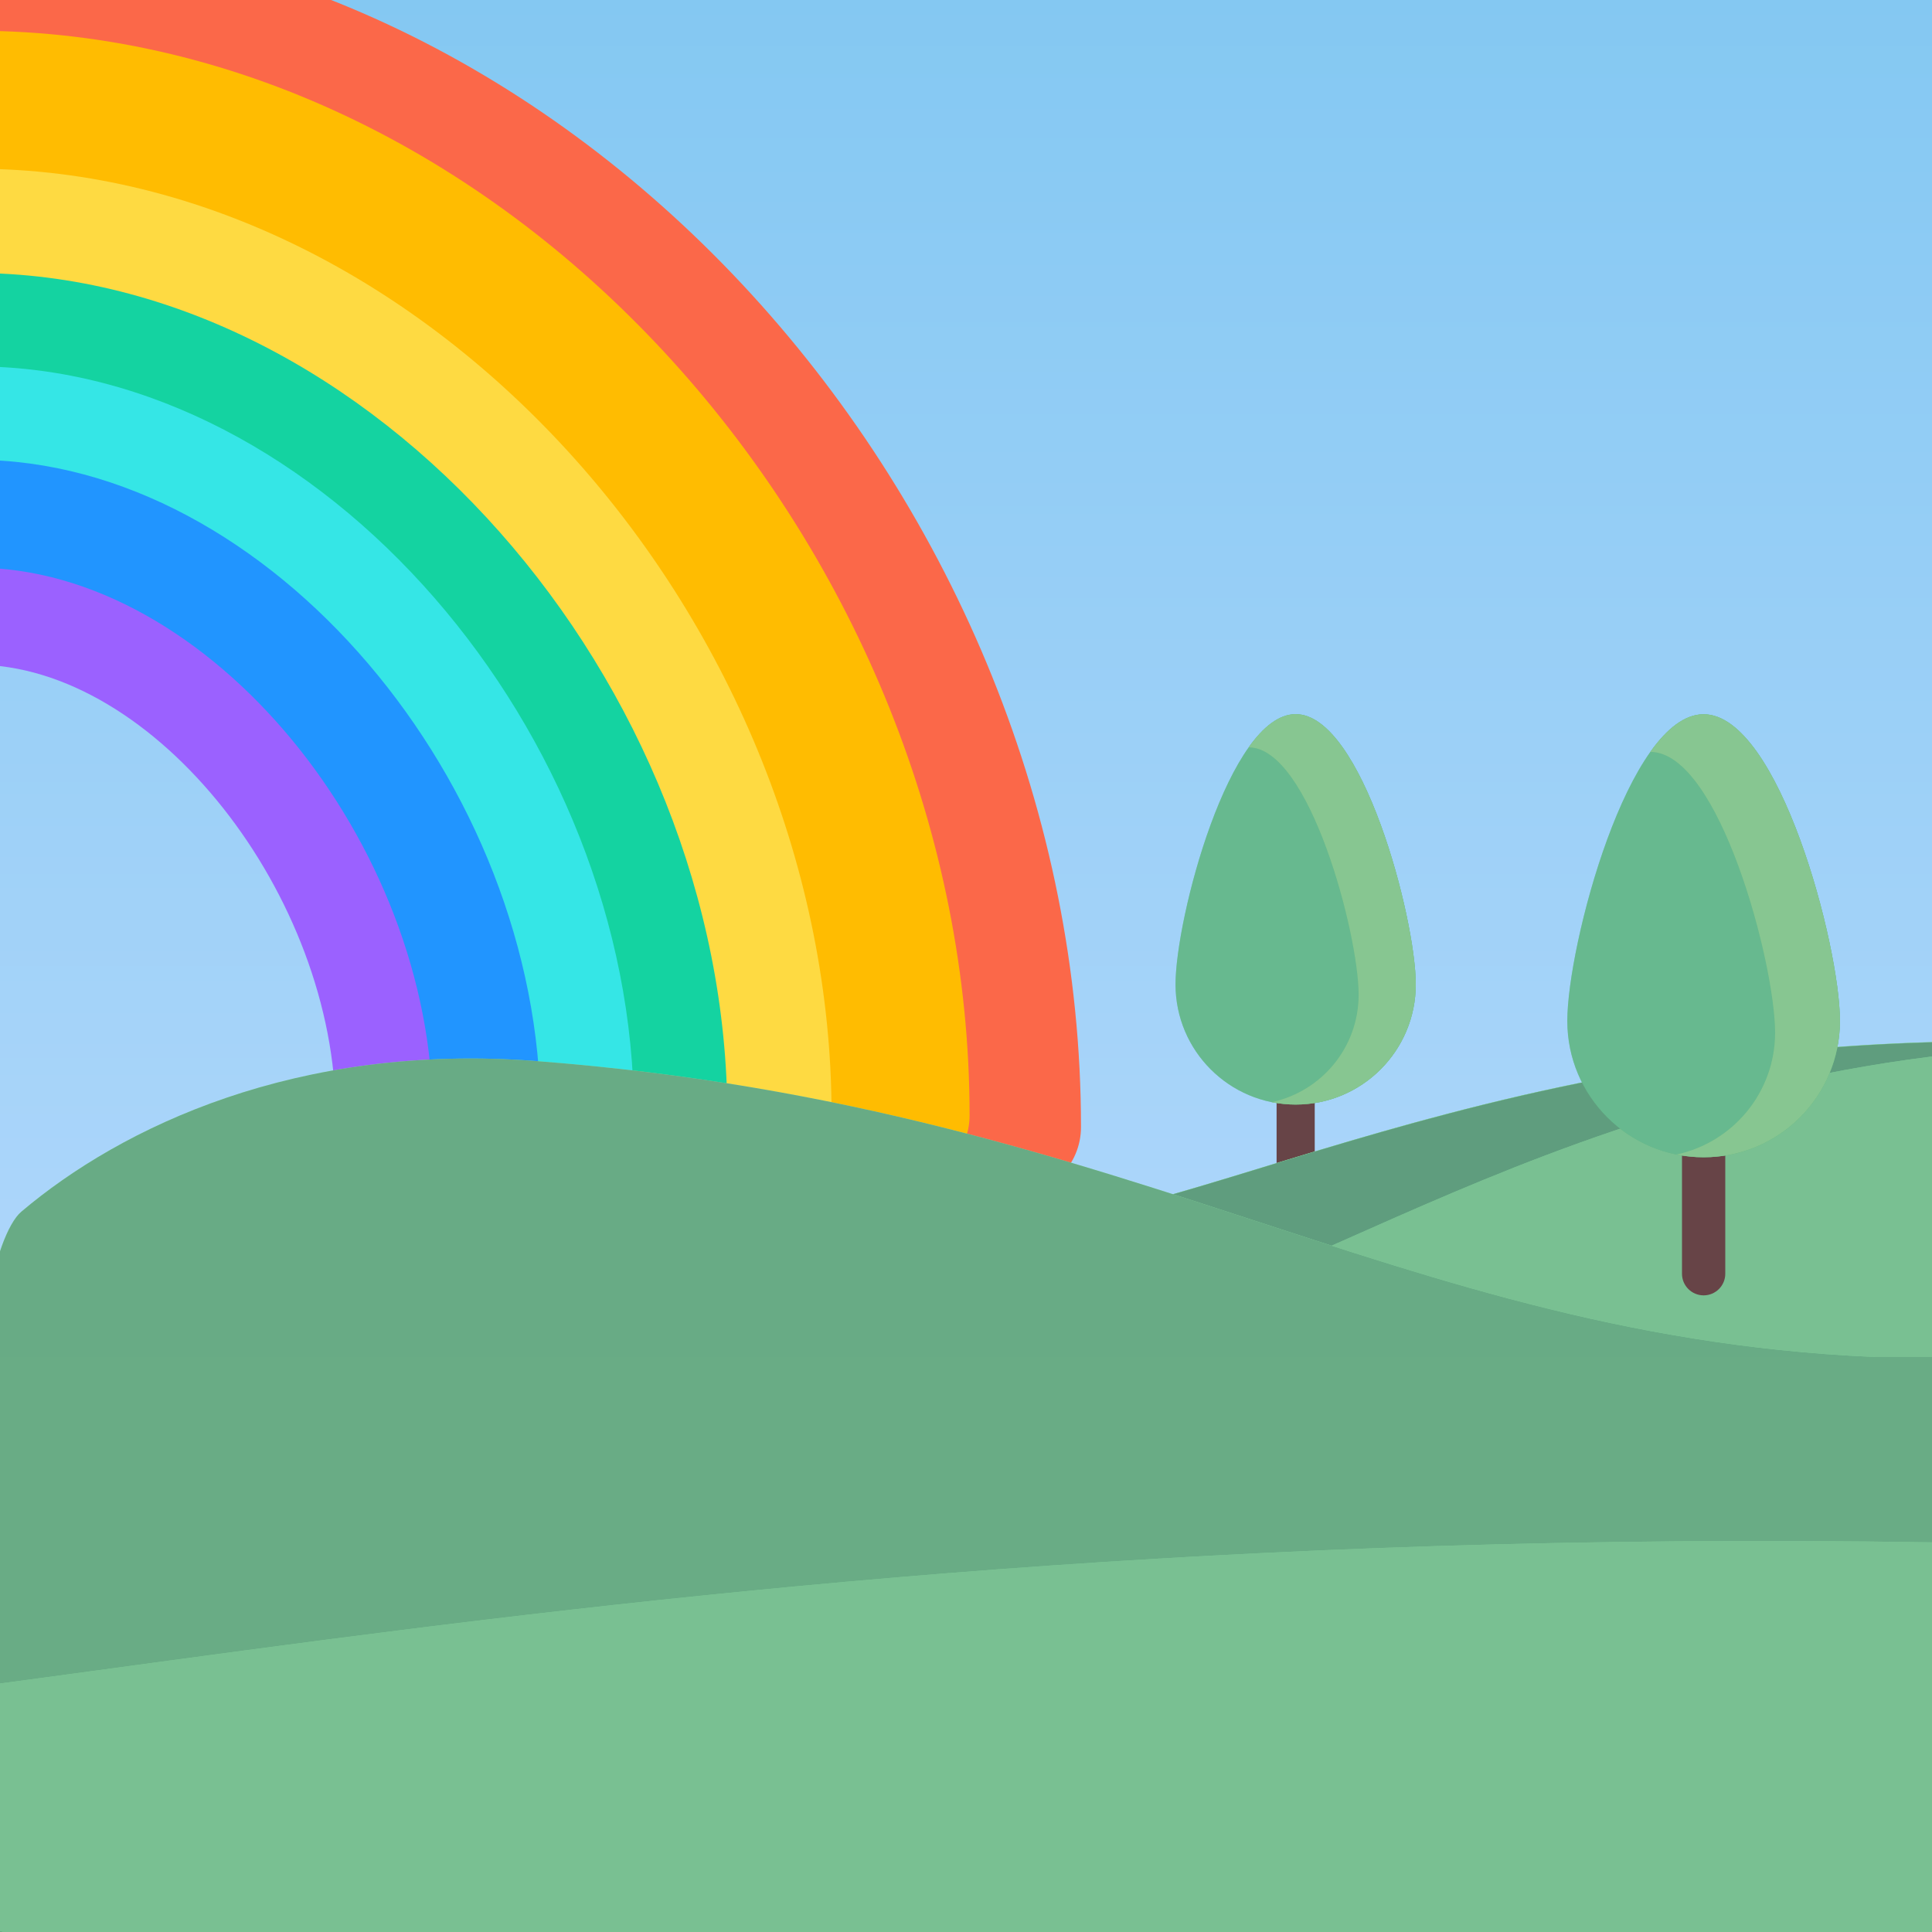 <svg width="84" height="84" viewBox="0 0 84 84" fill="none" xmlns="http://www.w3.org/2000/svg">
<g id="Weather / Morning / Bright" clip-path="url(#clip0_2_771)">
<g id="forest">
<rect id="Rectangle 13" width="84" height="84" fill="url(#paint0_linear_2_771)"/>
<g id="Group 7">
<path id="Path" d="M-1.078 22.898C10.462 22.898 20.594 35.965 20.594 48.492C20.594 50.149 19.251 51.492 17.594 51.492C15.937 51.492 14.594 50.149 14.594 48.492C14.594 38.993 6.766 28.898 -1.078 28.898C-8.89 28.898 -16.594 38.95 -16.594 48.492C-16.594 50.149 -17.937 51.492 -19.594 51.492C-21.251 51.492 -22.594 50.149 -22.594 48.492C-22.594 35.932 -12.605 22.898 -1.078 22.898Z" fill="#9B61FF"/>
<path id="Path_2" d="M-1.078 18.68C12.732 18.68 24.812 33.615 24.812 48.492C24.812 50.149 23.469 51.492 21.812 51.492C20.156 51.492 18.812 50.149 18.812 48.492C18.812 36.682 9.105 24.68 -1.078 24.68C-11.23 24.68 -20.812 36.64 -20.812 48.492C-20.812 50.149 -22.156 51.492 -23.812 51.492C-25.469 51.492 -26.812 50.149 -26.812 48.492C-26.812 33.583 -14.872 18.68 -1.078 18.68Z" fill="#2195FF"/>
<path id="Path_3" d="M-1.078 13.992C15.274 13.992 29.5 31.009 29.5 48.492C29.5 50.149 28.157 51.492 26.5 51.492C24.843 51.492 23.5 50.149 23.5 48.492C23.5 34.109 11.699 19.992 -1.078 19.992C-13.824 19.992 -25.5 34.069 -25.5 48.492C-25.5 50.149 -26.843 51.492 -28.5 51.492C-30.157 51.492 -31.5 50.149 -31.5 48.492C-31.5 30.978 -17.412 13.992 -1.078 13.992Z" fill="#35E6E6"/>
<path id="Path_4" d="M-1.078 9.93C17.488 9.93 33.562 28.754 33.562 48.492C33.562 50.149 32.219 51.492 30.562 51.492C28.906 51.492 27.562 50.149 27.562 48.492C27.562 31.876 13.945 15.93 -1.078 15.93C-16.071 15.93 -29.562 31.837 -29.562 48.492C-29.562 50.149 -30.906 51.492 -32.562 51.492C-34.219 51.492 -35.562 50.149 -35.562 48.492C-35.562 28.723 -19.624 9.93 -1.078 9.93Z" fill="#14D3A1"/>
<path id="Path_5" d="M-1.156 5.867C19.672 5.867 37.625 26.536 37.625 48.57C37.625 50.227 36.282 51.57 34.625 51.57C32.968 51.57 31.625 50.227 31.625 48.57C31.625 29.677 16.156 11.867 -1.156 11.867C-18.438 11.867 -33.781 29.639 -33.781 48.57C-33.781 50.227 -35.124 51.57 -36.781 51.57C-38.438 51.57 -39.781 50.227 -39.781 48.57C-39.781 26.505 -21.964 5.867 -1.156 5.867Z" fill="#FEDA42"/>
<path id="Path_6" d="M-1.078 -3C24.846 -3 47 21.815 47 49C47 50.657 45.657 52 44 52C42.343 52 41 50.657 41 49C41 24.987 21.371 3 -1.078 3C-23.497 3 -43 24.951 -43 49C-43 50.657 -44.343 52 -46 52C-47.657 52 -49 50.657 -49 49C-49 21.784 -26.979 -3 -1.078 -3Z" fill="#FB6849"/>
<path id="Path_7" d="M-1.078 1.336C22.189 1.336 42.156 23.99 42.156 48.492C42.156 50.149 40.813 51.492 39.156 51.492C37.499 51.492 36.156 50.149 36.156 48.492C36.156 27.147 18.695 7.336 -1.078 7.336C-20.821 7.336 -38.156 27.11 -38.156 48.492C-38.156 50.149 -39.499 51.492 -41.156 51.492C-42.813 51.492 -44.156 50.149 -44.156 48.492C-44.156 23.959 -24.323 1.336 -1.078 1.336Z" fill="#FFBC01"/>
</g>
<g id="Group">
<path id="Path_8" d="M56.333 53.315C55.874 53.315 55.504 52.944 55.504 52.487V43.562C55.504 43.105 55.875 42.733 56.333 42.733C56.791 42.733 57.162 43.105 57.162 43.562V52.487C57.162 52.944 56.791 53.315 56.333 53.315Z" fill="#674447"/>
<g id="Path_9">
<path d="M61.555 42.802C61.555 45.686 59.217 48.024 56.333 48.024C53.448 48.024 51.11 45.686 51.11 42.802C51.11 39.917 53.448 31.051 56.333 31.051C59.217 31.051 61.555 39.917 61.555 42.802Z" fill="#43AB5F"/>
<path d="M61.555 42.802C61.555 45.686 59.217 48.024 56.333 48.024C53.448 48.024 51.11 45.686 51.11 42.802C51.11 39.917 53.448 31.051 56.333 31.051C59.217 31.051 61.555 39.917 61.555 42.802Z" fill="#BBDBFE" fill-opacity="0.3"/>
</g>
<g id="Path_10">
<path d="M56.333 31.051C55.608 31.051 54.919 31.61 54.292 32.493H54.292C56.932 32.493 59.072 40.608 59.072 43.248C59.072 45.545 57.452 47.459 55.292 47.92C55.629 47.987 55.976 48.024 56.332 48.024C59.217 48.024 61.555 45.686 61.555 42.802C61.555 39.917 59.217 31.051 56.333 31.051Z" fill="#71BE63"/>
<path d="M56.333 31.051C55.608 31.051 54.919 31.61 54.292 32.493H54.292C56.932 32.493 59.072 40.608 59.072 43.248C59.072 45.545 57.452 47.459 55.292 47.92C55.629 47.987 55.976 48.024 56.332 48.024C59.217 48.024 61.555 45.686 61.555 42.802C61.555 39.917 59.217 31.051 56.333 31.051Z" fill="#BADAFD" fill-opacity="0.3"/>
</g>
</g>
<g id="Group 2">
<g id="Path_11">
<path d="M81.445 80L42.562 55.777L43.547 53.306C52.962 53.306 69.299 42.175 99 46.118C99 58.287 95.166 69.407 88.838 77.96C84.864 79.064 81.445 80 81.445 80Z" fill="#9BF4AF"/>
<path d="M81.445 80L42.562 55.777L43.547 53.306C52.962 53.306 69.299 42.175 99 46.118C99 58.287 95.166 69.407 88.838 77.96C84.864 79.064 81.445 80 81.445 80Z" fill="#477468" fill-opacity="0.4"/>
</g>
<g id="Path_12">
<path d="M43.547 53.307C52.18 53.307 66.644 43.954 91.887 45.442C69.444 45.464 55.681 57.15 48.633 57.15L46.664 56.296L43.488 53.454L43.547 53.307Z" fill="#9CFFB2"/>
<path d="M43.547 53.307C52.18 53.307 66.644 43.954 91.887 45.442C69.444 45.464 55.681 57.15 48.633 57.15L46.664 56.296L43.488 53.454L43.547 53.307Z" fill="#477468" fill-opacity="0.7"/>
</g>
</g>
<g id="Path_13">
<path d="M84.486 59.273C77.898 73.85 59.037 85.255 42 85.255C30.036 85.255 15.926 79.64 6.277 71.243C4.153 69.394 1.778 65.76 0.111 62.439C-1.493 59.242 -0.249 53.678 0.928 52.681C5.284 48.996 12.914 45.334 23.318 46.133C50.114 48.189 61.828 59.062 84.486 59.062V59.273Z" fill="#9CFFB2"/>
<path d="M84.486 59.273C77.898 73.85 59.037 85.255 42 85.255C30.036 85.255 15.926 79.64 6.277 71.243C4.153 69.394 1.778 65.76 0.111 62.439C-1.493 59.242 -0.249 53.678 0.928 52.681C5.284 48.996 12.914 45.334 23.318 46.133C50.114 48.189 61.828 59.062 84.486 59.062V59.273Z" fill="#477468" fill-opacity="0.6"/>
</g>
<g id="Group_2">
<path id="Path_14" d="M74.071 56.32C73.551 56.32 73.13 55.899 73.13 55.38V45.252C73.13 44.733 73.551 44.312 74.071 44.312C74.591 44.312 75.012 44.733 75.012 45.252V55.38C75.012 55.899 74.591 56.32 74.071 56.32Z" fill="#674447"/>
<g id="Path_15">
<path d="M79.997 44.389C79.997 47.662 77.343 50.316 74.07 50.316C70.797 50.316 68.144 47.662 68.144 44.389C68.144 41.116 70.797 31.055 74.07 31.055C77.343 31.055 79.997 41.116 79.997 44.389Z" fill="#43AB5F"/>
<path d="M79.997 44.389C79.997 47.662 77.343 50.316 74.07 50.316C70.797 50.316 68.144 47.662 68.144 44.389C68.144 41.116 70.797 31.055 74.07 31.055C77.343 31.055 79.997 41.116 79.997 44.389Z" fill="#BBDBFE" fill-opacity="0.3"/>
</g>
<g id="Path_16">
<path d="M74.07 31.055C73.249 31.055 72.466 31.69 71.755 32.691H71.755C74.751 32.691 77.179 41.9 77.179 44.896C77.179 47.502 75.34 49.674 72.89 50.197C73.272 50.274 73.666 50.316 74.07 50.316C77.343 50.316 79.997 47.663 79.997 44.389C79.997 41.116 77.343 31.055 74.07 31.055Z" fill="#71BE63"/>
<path d="M74.07 31.055C73.249 31.055 72.466 31.69 71.755 32.691H71.755C74.751 32.691 77.179 41.9 77.179 44.896C77.179 47.502 75.34 49.674 72.89 50.197C73.272 50.274 73.666 50.316 74.07 50.316C77.343 50.316 79.997 47.663 79.997 44.389C79.997 41.116 77.343 31.055 74.07 31.055Z" fill="#BADAFD" fill-opacity="0.3"/>
</g>
</g>
<rect id="Rectangle 14" x="-7" y="59" width="97" height="30" fill="#69AC85"/>
</g>
<g id="Path_17">
<path d="M65.186 102L-23 77.587L-20.767 75.097C0.585 75.097 37.639 63.877 105 67.852C105 80.117 96.305 91.324 81.953 99.943C72.939 101.056 65.186 102 65.186 102Z" fill="#9BF4AF"/>
<path d="M65.186 102L-23 77.587L-20.767 75.097C0.585 75.097 37.639 63.877 105 67.852C105 80.117 96.305 91.324 81.953 99.943C72.939 101.056 65.186 102 65.186 102Z" fill="#477468" fill-opacity="0.4"/>
</g>
</g>
<defs>
<linearGradient id="paint0_linear_2_771" x1="42" y1="0" x2="42" y2="84" gradientUnits="userSpaceOnUse">
<stop stop-color="#84C8F2"/>
<stop offset="1" stop-color="#C2DDFF"/>
</linearGradient>
<clipPath id="clip0_2_771">
<rect width="84" height="84" fill="white"/>
</clipPath>
</defs>
</svg>
